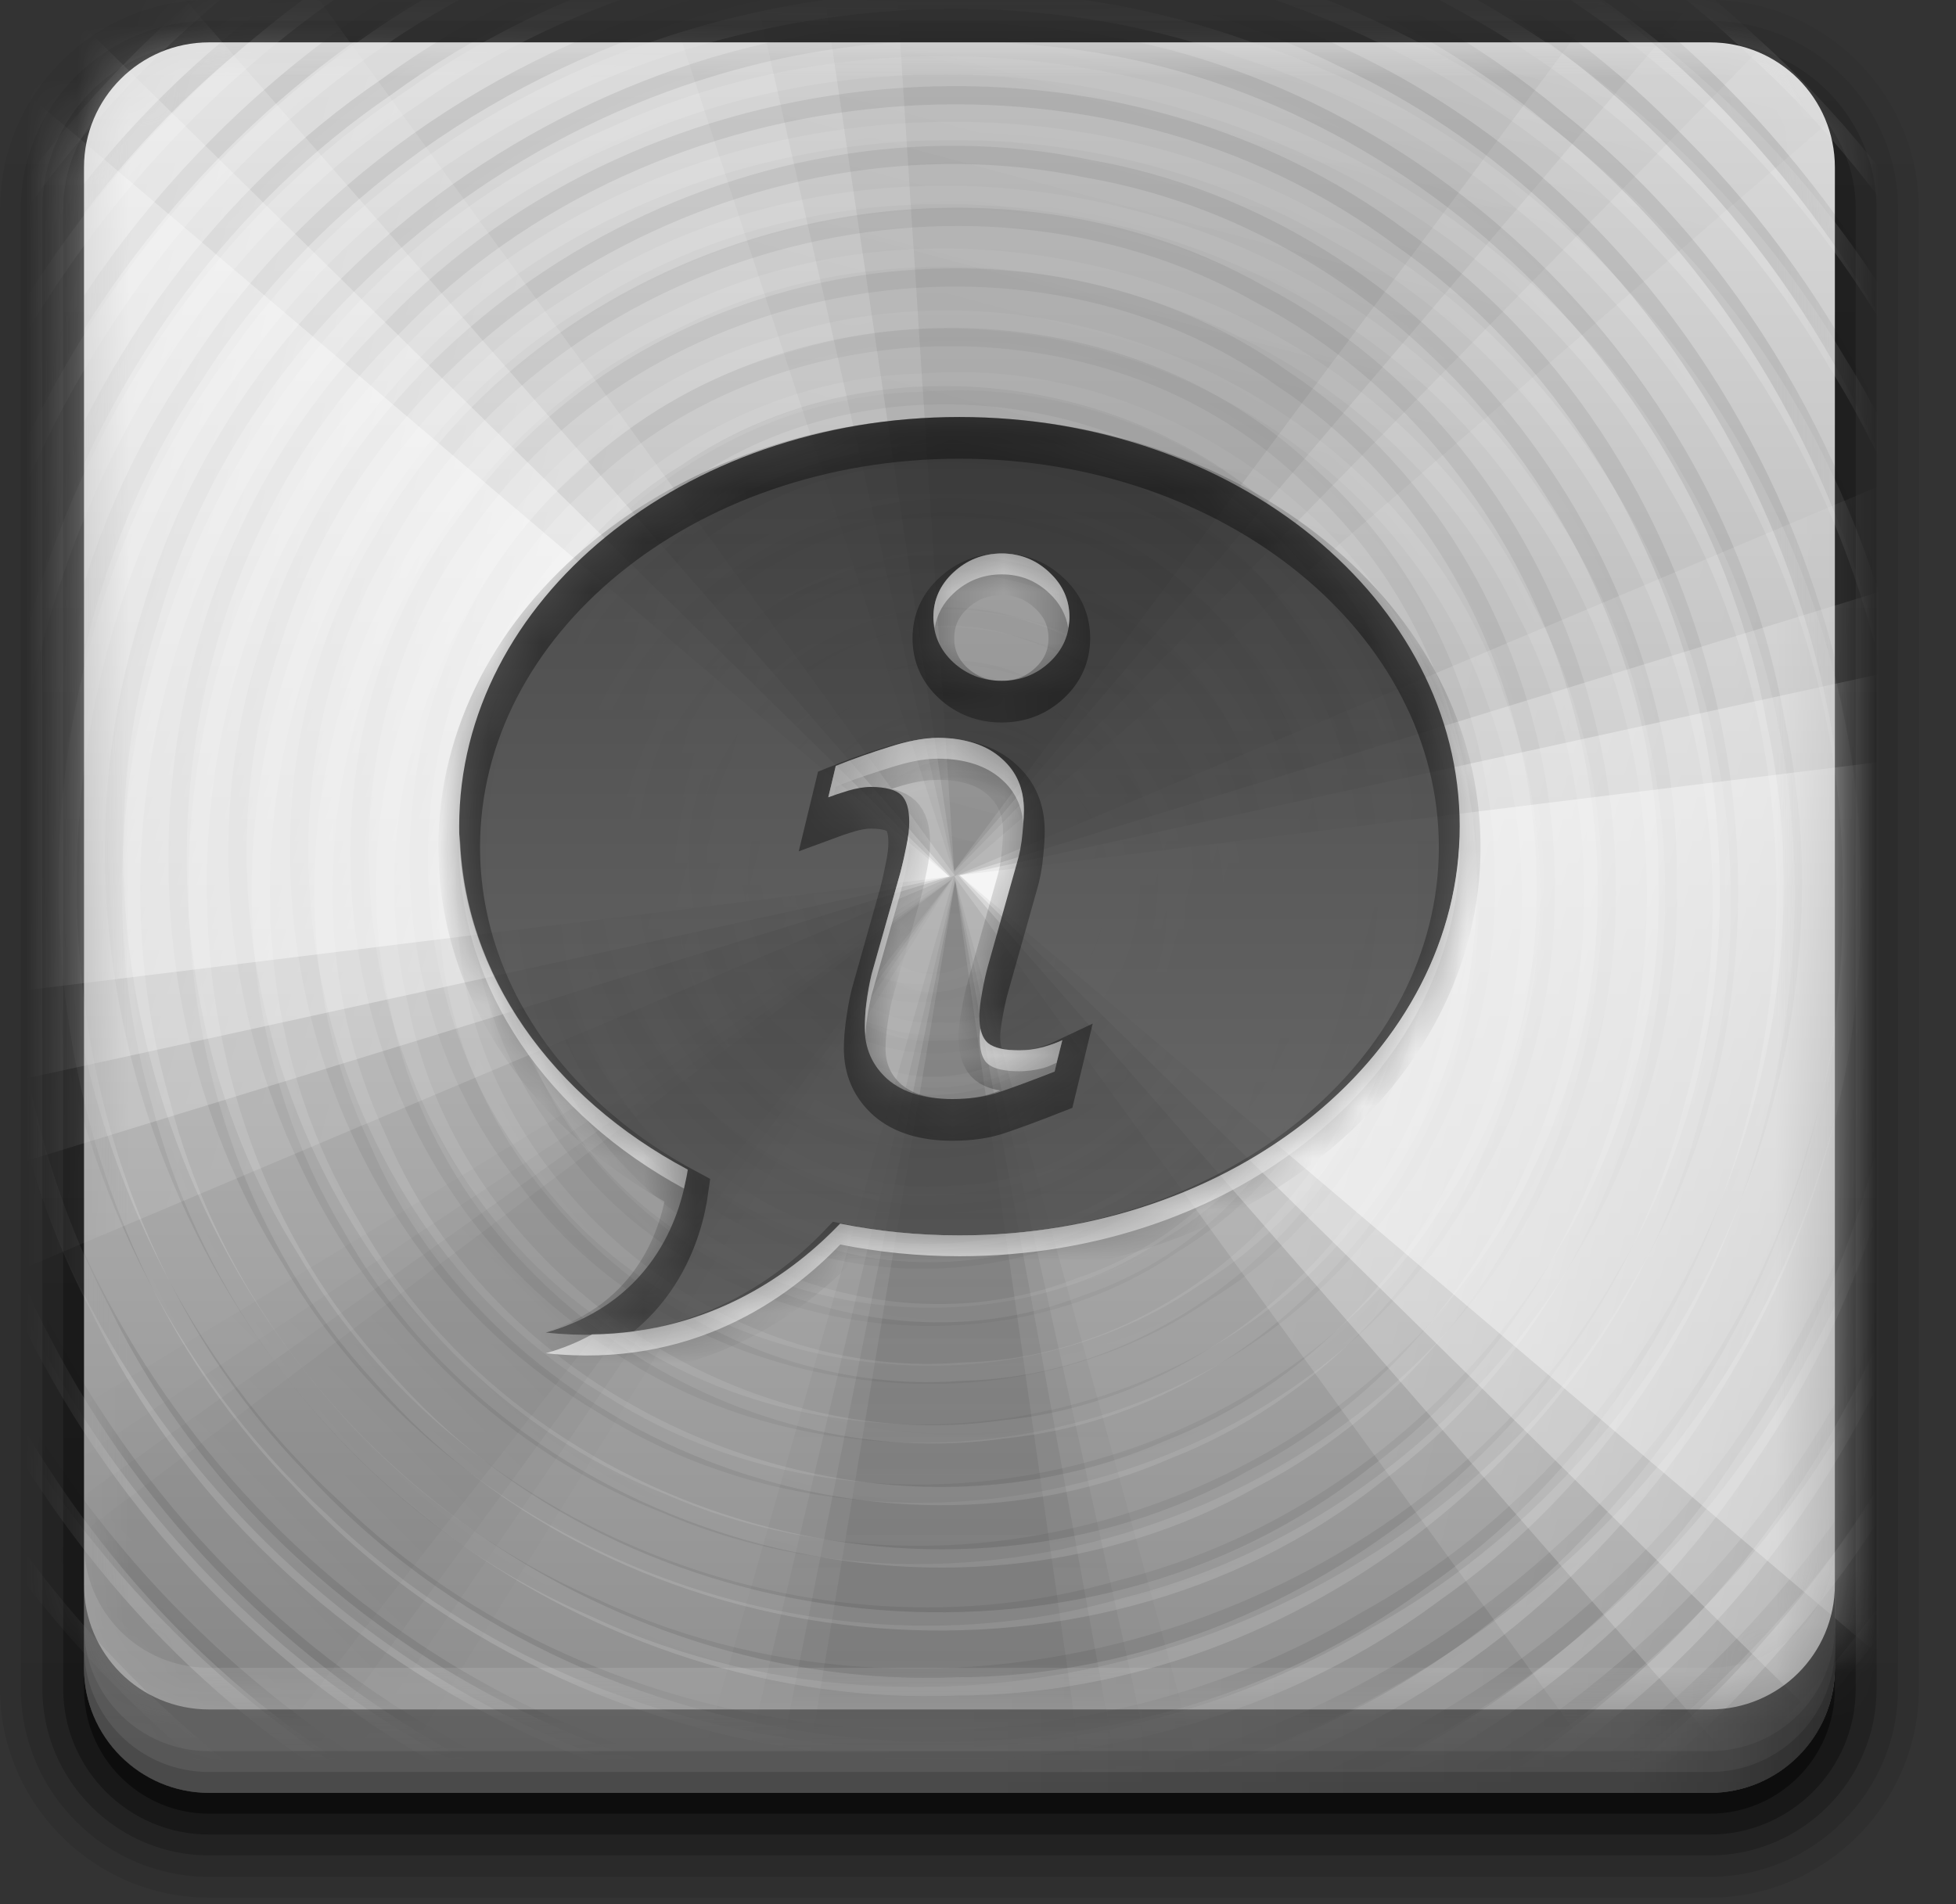 <svg width="38" height="37" viewBox="0 0 38 37" fill="none" xmlns="http://www.w3.org/2000/svg">
<rect x="0" y="0" width="38" height="37" fill="#333333" stroke="none"/>
<g id="&#240;&#159;&#166;&#134; icon &#34;help about&#34;">
<g id="Group">
<g id="Group_2">
<path id="Vector" opacity="0.08" d="M4.062 36.874C1.83 36.874 0 35.044 0 32.812V4.062C0 1.83 1.83 2.67029e-05 4.062 2.67029e-05H33.217C35.449 2.67029e-05 37.279 1.83 37.279 4.062V32.812C37.279 35.044 35.449 36.874 33.217 36.874H4.062Z" fill="url(#paint0_linear_9_1631)"/>
<path id="Vector_2" opacity="0.1" d="M4.062 36.469C2.049 36.469 0.405 34.825 0.405 32.812V4.062C0.405 2.049 2.049 0.405 4.062 0.405H33.217C35.23 0.405 36.874 2.049 36.874 4.062V32.812C36.874 34.825 35.23 36.469 33.217 36.469H4.062Z" fill="url(#paint1_linear_9_1631)"/>
<path id="Vector_3" opacity="0.2" d="M4.062 36.052C2.277 36.052 0.823 34.598 0.823 32.812V4.062C0.823 2.277 2.277 0.822 4.062 0.822H33.217C35.003 0.822 36.457 2.277 36.457 4.062V32.812C36.457 34.598 35.003 36.052 33.217 36.052H4.062Z" fill="url(#paint2_linear_9_1631)"/>
<path id="Vector_4" opacity="0.3" d="M33.217 35.647H4.062C2.497 35.647 1.228 34.378 1.228 32.812V4.062C1.228 2.497 2.497 1.227 4.062 1.227H33.217C34.783 1.227 36.052 2.497 36.052 4.062V32.812C36.052 34.378 34.783 35.647 33.217 35.647Z" fill="url(#paint3_linear_9_1631)"/>
</g>
<path id="Vector_5" opacity="0.45" d="M33.217 35.242H4.062C2.72 35.242 1.632 34.154 1.632 32.812V3.657C1.632 2.315 2.72 1.227 4.062 1.227H33.217C34.559 1.227 35.647 2.315 35.647 3.657V32.812C35.647 34.154 34.559 35.242 33.217 35.242Z" fill="url(#paint4_linear_9_1631)"/>
</g>
<path id="Vector_6" d="M33.217 0.823H4.062C2.72 0.823 1.632 1.91 1.632 3.252V32.407C1.632 33.749 2.72 34.837 4.062 34.837H33.217C34.559 34.837 35.647 33.749 35.647 32.407V3.252C35.647 1.91 34.559 0.823 33.217 0.823Z" fill="url(#paint5_linear_9_1631)"/>
<g id="Clip path group">
<mask id="mask0_9_1631" style="mask-type:luminance" maskUnits="userSpaceOnUse" x="1" y="0" width="35" height="34">
<g id="u">
<path id="Vector_7" d="M33.217 0.823H4.062C2.72 0.823 1.632 1.91 1.632 3.252V30.788C1.632 32.13 2.72 33.217 4.062 33.217H33.217C34.559 33.217 35.647 32.13 35.647 30.788V3.252C35.647 1.91 34.559 0.823 33.217 0.823Z" fill="white"/>
</g>
</mask>
<g mask="url(#mask0_9_1631)">
<g id="Group_3">
<g id="Group_4" opacity="0.9">
<path id="Vector_8" opacity="0.05" d="M25.119 41.033C20.702 41.912 16.105 41.894 11.699 40.98L18.539 17.02L25.119 41.033Z" fill="url(#paint6_linear_9_1631)"/>
<path id="Vector_9" opacity="0.07" d="M23.91 41.325C20.248 41.913 16.488 41.892 12.836 41.266L18.553 17.092L23.91 41.325Z" fill="url(#paint7_linear_9_1631)"/>
<path id="Vector_10" opacity="0.1" d="M22.992 41.483C19.916 41.89 16.782 41.871 13.713 41.427L18.557 17.116L22.992 41.483Z" fill="url(#paint8_linear_9_1631)"/>
<path id="Vector_11" opacity="0.1" d="M22.043 41.595C19.532 41.855 16.992 41.833 14.488 41.53L18.557 17.116L22.043 41.595Z" fill="url(#paint9_linear_9_1631)"/>
</g>
<g id="Group_5">
<path id="Vector_12" opacity="0.2" d="M19.223 18.704C16.449 20.606 15.063 15.068 18.366 15.133C21.622 14.958 21.319 20.18 18.259 20.042C15.903 20.222 14.475 17.148 15.955 15.377C17.46 13.165 21.277 14.127 21.699 16.726C22.418 19.425 19.356 21.95 16.825 20.825C13.896 19.883 13.493 15.521 16.003 13.874C18.652 11.799 22.973 14.05 22.835 17.405C23.026 20.634 19.355 23.099 16.417 21.809C12.915 20.658 12.193 15.56 15 13.295C17.715 10.746 22.691 12.213 23.664 15.788C24.846 19.172 22.132 23.151 18.529 23.216C14.867 23.561 11.565 19.996 12.204 16.369C12.561 12.624 16.689 9.989 20.248 11.142C24.091 12.067 26.159 16.768 24.45 20.282C22.913 24.126 17.722 25.526 14.341 23.252C10.487 21.01 9.943 15.167 13.044 12.067C16.232 8.484 22.62 9.258 25.014 13.359C27.677 17.394 25.567 23.489 20.973 25.007C16.456 26.785 10.844 23.714 10.035 18.894C8.94 14.137 12.642 8.977 17.549 8.646C22.408 8.017 27.237 12.056 27.333 16.986C27.721 21.873 23.61 26.551 18.68 26.653C13.637 27.052 8.81 22.808 8.706 17.719C8.296 12.518 12.673 7.541 17.921 7.435C23.282 7.012 28.407 11.531 28.516 16.934C28.919 22.182 24.747 27.258 19.498 27.774C14.258 28.53 8.805 24.833 7.763 19.602C6.453 14.234 9.834 8.199 15.196 6.703C20.684 4.926 27.222 8.093 29.063 13.6C31.162 19.135 28.235 25.988 22.697 28.165C17.039 30.647 9.741 27.83 7.327 22.113C4.635 16.376 7.347 8.827 13.139 6.202C18.947 3.295 26.747 5.891 29.589 11.751C32.719 17.624 30.249 25.673 24.329 28.739C18.398 32.098 10.101 29.764 6.807 23.792C3.211 17.812 5.398 9.268 11.414 5.739C17.331 1.974 25.932 3.849 29.795 9.686C33.968 15.531 32.466 24.412 26.714 28.665C21.06 33.157 12.124 32.176 7.424 26.754C2.573 21.526 2.713 12.766 7.429 7.5C11.859 2.2 20.115 1.048 25.991 4.541C31.832 7.723 34.732 15.093 32.911 21.443C31.35 27.865 25.193 32.753 18.576 32.769C11.636 33.048 4.835 28.186 3.121 21.405C1.013 14.113 4.884 5.614 11.921 2.642C19.193 -0.721 28.678 2.316 32.557 9.351C36.733 16.369 34.567 26.265 27.884 30.94C21.318 35.85 11.29 34.742 5.795 28.719C0.271 23.029 -0.133 13.464 4.508 7.124C8.733 0.94 17.233 -1.561 24.217 0.972C31.149 3.202 36.121 10.182 35.971 17.462C36.077 25.098 30.789 32.493 23.386 34.567C15.282 37.11 5.684 33.142 1.956 25.458C-2.197 17.529 0.546 6.831 8.018 1.896C15.348 -3.273 26.243 -1.934 32.259 4.66C38.285 10.885 38.843 21.271 33.94 28.32C29.582 35.02 20.739 38.112 13.103 35.935C5.434 34.034 -0.592 27.008 -1.191 19.113C-2.118 10.551 3.144 1.69 11.291 -1.275C20.02 -4.742 30.903 -1.116 35.671 7.012C40.839 15.257 38.829 27.005 31.331 33.165C24.639 38.96 14.171 39.426 6.821 34.578C-0.088 30.294 -3.769 21.638 -2.281 13.673C-1.061 5.67 5.186 -1.296 13.071 -3.215C21.848 -5.567 31.916 -1.694 36.656 6.106C41.692 13.968 40.648 24.983 34.466 31.92C29.118 38.2 20.015 40.694 12.148 38.384C4.297 36.301 -2.067 29.52 -3.496 21.502C-5.328 12.449 -1.006 2.465 7.053 -2.145C15.405 -7.183 26.885 -5.822 33.974 0.823C40.392 6.578 42.757 16.152 40.153 24.314C38.653 29.271 35.459 33.705 31.159 36.608" stroke="url(#paint10_radial_9_1631)" stroke-width="0.355"/>
<path id="Vector_13" opacity="0.1" d="M17.526 18.311C14.642 16.931 18.542 13.159 20.058 15.908C21.749 18.505 17.307 20.738 15.966 18.153C14.699 16.299 16.55 13.663 18.711 14.04C21.247 14.228 22.269 17.827 20.33 19.408C18.451 21.282 14.918 19.962 14.641 17.345C14.025 14.486 17.423 12.082 19.971 13.365C22.938 14.56 23.139 19.186 20.311 20.666C17.744 22.358 13.971 20.508 13.636 17.477C12.92 14.047 16.772 11.03 19.971 12.264C23.359 13.288 24.516 18.08 22.036 20.58C19.813 23.161 15.248 22.818 13.482 19.883C11.458 17.034 12.823 12.622 16.112 11.424C19.364 9.938 23.495 12.084 24.237 15.561C25.302 19.163 22.415 23.099 18.711 23.362C14.817 23.924 11.198 20.317 11.463 16.453C11.476 12.216 16.027 8.992 20.052 10.071C24.516 10.992 26.915 16.618 24.677 20.537C22.622 24.646 16.602 25.806 13.17 22.746C9.56 19.873 9.421 13.795 13.003 10.838C16.398 7.677 22.404 8.272 25.008 12.153C27.835 15.854 26.806 21.748 22.793 24.169C18.956 26.811 13.152 25.651 10.726 21.641C8 17.68 9.199 11.69 13.339 9.186C17.424 6.378 23.602 7.615 26.182 11.884C29.078 16.095 27.794 22.461 23.398 25.118C19.271 27.944 13.111 26.922 10.192 22.847C7.079 18.894 7.53 12.648 11.341 9.305C15.137 5.675 21.711 5.591 25.489 9.293C29.56 12.966 30.06 19.852 26.402 23.984C22.845 28.342 15.813 29.19 11.39 25.665C6.658 22.188 5.509 14.842 9.067 10.139C12.51 5.198 20.012 3.842 24.925 7.362C30.078 10.761 31.647 18.414 28.175 23.538C24.828 28.905 17.029 30.697 11.693 27.281C6.11 23.997 4.088 16.058 7.438 10.509C10.651 4.708 18.723 2.448 24.486 5.722C30.397 8.803 32.941 16.773 29.972 22.727C27.144 28.939 19.121 31.923 12.887 29.209C6.504 26.691 3.064 18.87 5.294 12.425C7.292 5.947 14.568 1.9 21.143 3.279C27.61 4.407 32.481 10.655 32.399 17.151C32.556 23.47 27.868 29.36 21.776 30.878C15.749 32.645 8.799 29.9 5.642 24.462C2.115 18.882 2.885 10.974 7.651 6.341C12.651 1.141 21.486 0.289 27.276 4.668C33.499 9.056 35.507 18.305 31.56 24.841C27.768 31.613 18.594 34.532 11.571 31.253C4.409 28.183 0.556 19.403 2.902 12.018C4.96 4.767 12.641 -0.111 20.065 0.696C27.162 1.235 33.26 7.043 34.493 13.995C35.952 20.76 32.57 28.169 26.506 31.505C20.272 35.221 11.673 34.382 6.448 29.275C0.504 23.813 -0.791 14.028 3.762 7.308C8.314 0.122 18.423 -2.704 26.035 1.101C33.773 4.678 37.849 14.281 35.279 22.367C33.02 30.285 24.736 35.679 16.605 34.993C9.019 34.59 2.272 28.781 0.435 21.461C-1.645 14.246 1.275 5.947 7.488 1.703C14.096 -3.128 23.889 -3.008 30.201 2.288C37.202 7.825 39.389 18.505 34.965 26.293C30.634 34.464 20.01 38.392 11.377 35.148C3.428 32.393 -1.93 23.999 -1.433 15.647C-1.19 7.924 4.185 0.781 11.448 -1.779C18.615 -4.578 27.317 -2.746 32.643 2.831C38.75 8.938 40.346 19.065 36.178 26.672C32.101 34.554 22.539 38.928 13.892 37.136C6.182 35.719 -0.197 29.412 -2.034 21.84C-4.05 14.387 -1.493 5.927 4.427 0.941C11.008 -4.869 21.279 -6.056 28.903 -1.614C37.018 2.867 41.353 12.963 39.253 21.954C37.565 29.972 30.809 36.468 22.854 38.204C18.061 39.324 12.894 38.802 8.462 36.643" stroke="url(#paint11_radial_9_1631)" stroke-width="0.355"/>
</g>
<g id="Group_6" opacity="0.9">
<path id="Vector_14" opacity="0.2" d="M46.572 5.197C44.174 17.539 40.777 30.144 36.656 41.996L18.541 17.029L46.572 5.197Z" fill="url(#paint12_linear_9_1631)"/>
<path id="Vector_15" opacity="0.4" d="M45.965 8.588C43.841 18.784 41.058 29.093 37.768 38.949L18.62 17.012L45.965 8.588Z" fill="url(#paint13_linear_9_1631)"/>
<path id="Vector_16" opacity="0.6" d="M45.443 11.146C43.575 19.691 41.253 28.281 38.568 36.586L18.646 17.007L45.443 11.146Z" fill="url(#paint14_linear_9_1631)"/>
<path id="Vector_17" opacity="0.8" d="M44.853 13.78C43.258 20.735 41.37 27.697 39.237 34.488L18.646 17.007L44.853 13.78Z" fill="url(#paint15_linear_9_1631)"/>
</g>
<g id="Group_7" opacity="0.5">
<path id="Vector_18" opacity="0.05" d="M5.524 37.962C2.243 35.922 -0.514 33.14 -2.523 29.839L18.541 17.018L5.524 37.962Z" fill="url(#paint16_linear_9_1631)"/>
<path id="Vector_19" opacity="0.07" d="M4.59 37.44C1.969 35.649 -0.282 33.37 -2.039 30.726L18.498 17.077L4.59 37.44Z" fill="url(#paint17_linear_9_1631)"/>
<path id="Vector_20" opacity="0.1" d="M3.925 36.999C1.784 35.433 -0.09 33.532 -1.625 31.369L18.483 17.096L3.925 36.999Z" fill="url(#paint18_linear_9_1631)"/>
<path id="Vector_21" opacity="0.1" d="M3.274 36.506C1.578 35.177 0.063 33.631 -1.231 31.908L18.483 17.096L3.274 36.506Z" fill="url(#paint19_linear_9_1631)"/>
</g>
<g id="Group_8" opacity="0.8">
<path id="Vector_22" opacity="0.05" d="M9.637 -10.227C20.02 -8.354 30.587 -5.504 40.484 -1.907L18.552 17.022L9.637 -10.227Z" fill="url(#paint20_linear_9_1631)"/>
<path id="Vector_23" opacity="0.07" d="M12.492 -9.764C21.064 -8.076 29.705 -5.739 37.942 -2.883L18.54 16.944L12.492 -9.764Z" fill="url(#paint21_linear_9_1631)"/>
<path id="Vector_24" opacity="0.1" d="M14.643 -9.352C21.823 -7.849 29.024 -5.9 35.968 -3.58L18.537 16.919L14.643 -9.352Z" fill="url(#paint22_linear_9_1631)"/>
<path id="Vector_25" opacity="0.1" d="M16.856 -8.875C22.697 -7.578 28.533 -5.992 34.213 -4.156L18.537 16.919L16.856 -8.875Z" fill="url(#paint23_linear_9_1631)"/>
</g>
<g id="Group_9" opacity="0.9">
<path id="Vector_26" opacity="0.2" d="M-9.486 28.843C-7.088 16.501 -3.691 3.896 0.43 -7.956L18.545 17.01L-9.486 28.843Z" fill="url(#paint24_linear_9_1631)"/>
<path id="Vector_27" opacity="0.4" d="M-8.879 25.451C-6.755 15.256 -3.972 4.947 -0.682 -4.91L18.466 17.028L-8.879 25.451Z" fill="url(#paint25_linear_9_1631)"/>
<path id="Vector_28" opacity="0.6" d="M-8.357 22.894C-6.489 14.349 -4.167 5.759 -1.482 -2.546L18.44 17.032L-8.357 22.894Z" fill="url(#paint26_linear_9_1631)"/>
<path id="Vector_29" opacity="0.8" d="M-7.767 20.26C-6.172 13.305 -4.284 6.343 -2.151 -0.448L18.44 17.032L-7.767 20.26Z" fill="url(#paint27_linear_9_1631)"/>
</g>
</g>
</g>
</g>
<path id="Vector_30" opacity="0.1" d="M1.632 29.978V30.788C1.632 32.134 2.716 33.217 4.062 33.217H33.217C34.563 33.217 35.647 32.134 35.647 30.788V29.978C35.647 31.324 34.563 32.407 33.217 32.407H4.062C2.716 32.407 1.632 31.324 1.632 29.978Z" fill="url(#paint28_linear_9_1631)"/>
<g id="Group_10">
<path id="Vector_31" d="M1.632 30.788V32.407C1.632 33.753 2.716 34.837 4.062 34.837H33.217C34.563 34.837 35.647 33.753 35.647 32.407V30.788C35.647 32.134 34.563 33.217 33.217 33.217H4.062C2.716 33.217 1.632 32.134 1.632 30.788Z" fill="url(#paint29_linear_9_1631)"/>
<path id="Vector_32" opacity="0.1" d="M1.632 31.598V32.407C1.632 33.753 2.716 34.837 4.062 34.837H33.217C34.563 34.837 35.647 33.753 35.647 32.407V31.598C35.647 32.944 34.563 34.027 33.217 34.027H4.062C2.716 34.027 1.632 32.944 1.632 31.598Z" fill="black"/>
<path id="Vector_33" opacity="0.15" d="M1.632 32.002V32.407C1.632 33.753 2.716 34.837 4.062 34.837H33.217C34.563 34.837 35.647 33.753 35.647 32.407V32.002C35.647 33.348 34.563 34.432 33.217 34.432H4.062C2.716 34.432 1.632 33.348 1.632 32.002Z" fill="black"/>
</g>
<path id="Vector_34" opacity="0.8" d="M18.64 8.103C13.272 8.103 8.921 11.663 8.921 16.055C8.921 18.852 10.688 21.31 13.357 22.727C13.255 23.466 12.793 25.274 10.605 25.893C13.439 26.201 15.321 24.819 16.32 23.776C17.064 23.925 17.84 24.006 18.64 24.006C24.007 24.006 28.358 20.446 28.358 16.055C28.358 11.663 24.007 8.103 18.64 8.103ZM19.459 10.754C19.822 10.754 20.132 10.88 20.388 11.122C20.648 11.364 20.775 11.655 20.775 11.996C20.775 12.337 20.648 12.628 20.388 12.87C20.132 13.108 19.822 13.229 19.459 13.229C19.095 13.229 18.78 13.108 18.52 12.87C18.26 12.628 18.133 12.337 18.133 11.996C18.133 11.655 18.26 11.364 18.52 11.122C18.78 10.88 19.095 10.754 19.459 10.754ZM18.225 14.343C18.759 14.343 19.171 14.478 19.459 14.739C19.75 14.995 19.891 15.329 19.891 15.742C19.891 15.827 19.886 15.977 19.864 16.193C19.846 16.408 19.807 16.602 19.753 16.782L19.201 18.742C19.156 18.899 19.117 19.074 19.081 19.276C19.045 19.478 19.026 19.633 19.026 19.736C19.026 19.996 19.084 20.175 19.201 20.27C19.318 20.364 19.521 20.408 19.808 20.408C19.943 20.408 20.098 20.388 20.268 20.343C20.439 20.294 20.56 20.25 20.637 20.215L20.489 20.822C20.045 20.997 19.687 21.128 19.422 21.218C19.157 21.312 18.852 21.356 18.502 21.356C17.963 21.356 17.541 21.229 17.241 20.969C16.945 20.704 16.799 20.37 16.799 19.966C16.799 19.809 16.813 19.649 16.836 19.487C16.858 19.321 16.888 19.133 16.937 18.926L17.489 16.966C17.538 16.777 17.577 16.598 17.609 16.432C17.645 16.262 17.664 16.111 17.664 15.972C17.664 15.721 17.611 15.546 17.508 15.447C17.404 15.349 17.21 15.291 16.919 15.291C16.775 15.291 16.629 15.32 16.477 15.364C16.329 15.409 16.198 15.453 16.09 15.493L16.238 14.886C16.601 14.738 16.955 14.612 17.287 14.509C17.619 14.401 17.929 14.343 18.225 14.343Z" fill="url(#paint30_linear_9_1631)"/>
<path id="Vector_35" opacity="0.6" d="M19.462 10.756C19.099 10.756 18.786 10.881 18.526 11.123C18.265 11.365 18.133 11.655 18.133 11.996C18.133 12.068 18.147 12.131 18.159 12.199C18.201 11.946 18.32 11.719 18.526 11.528C18.786 11.286 19.099 11.161 19.462 11.161C19.826 11.161 20.13 11.286 20.386 11.528C20.591 11.719 20.71 11.946 20.753 12.199C20.764 12.131 20.778 12.068 20.778 11.996C20.778 11.655 20.646 11.365 20.386 11.123C20.13 10.881 19.826 10.756 19.462 10.756ZM18.222 14.337C17.926 14.337 17.618 14.407 17.286 14.514C16.953 14.618 16.599 14.733 16.235 14.881L16.096 15.489C16.125 15.478 16.165 15.462 16.197 15.451L16.235 15.286C16.599 15.138 16.953 15.023 17.286 14.919C17.618 14.812 17.926 14.742 18.222 14.742C18.756 14.742 19.175 14.887 19.462 15.147C19.716 15.37 19.848 15.654 19.88 15.995C19.885 15.907 19.892 15.789 19.892 15.742C19.892 15.329 19.754 14.998 19.462 14.742C19.175 14.482 18.756 14.337 18.222 14.337ZM17.652 16.197C17.643 16.27 17.632 16.357 17.615 16.438C17.583 16.604 17.537 16.781 17.488 16.969L16.931 18.931C16.882 19.137 16.852 19.321 16.83 19.487C16.808 19.649 16.805 19.811 16.805 19.968C16.805 20.021 16.812 20.07 16.817 20.12C16.824 20.044 16.819 19.969 16.83 19.892C16.852 19.726 16.882 19.542 16.931 19.336L17.488 17.374C17.537 17.186 17.583 17.009 17.615 16.843C17.651 16.672 17.665 16.514 17.665 16.375C17.665 16.312 17.659 16.251 17.652 16.197ZM8.934 16.21C8.931 16.293 8.921 16.38 8.921 16.463C8.921 19.234 10.66 21.671 13.287 23.094C13.318 22.958 13.349 22.828 13.363 22.727C10.743 21.335 8.997 18.944 8.934 16.21ZM28.358 16.261C28.225 20.557 23.923 24.005 18.64 24.005C17.84 24.005 17.067 23.926 16.324 23.777C15.434 24.706 13.842 25.895 11.503 25.928C11.241 26.073 10.944 26.199 10.604 26.295C13.438 26.603 15.325 25.225 16.324 24.182C17.067 24.331 17.84 24.41 18.64 24.41C24.007 24.41 28.358 20.855 28.358 16.463C28.358 16.397 28.36 16.327 28.358 16.261ZM19.044 19.981C19.04 20.03 19.032 20.109 19.032 20.145C19.032 20.406 19.08 20.583 19.196 20.677C19.313 20.771 19.517 20.816 19.804 20.816C19.938 20.816 20.101 20.798 20.272 20.753C20.39 20.719 20.453 20.68 20.525 20.652L20.639 20.209C20.563 20.245 20.442 20.299 20.272 20.348C20.101 20.393 19.938 20.411 19.804 20.411C19.517 20.411 19.313 20.366 19.196 20.272C19.121 20.211 19.071 20.112 19.044 19.981Z" fill="white"/>
<g id="Clip path group_2">
<mask id="mask1_9_1631" style="mask-type:luminance" maskUnits="userSpaceOnUse" x="8" y="8" width="21" height="18">
<g id="w">
<path id="Vector_36" d="M18.64 8.103C13.272 8.103 8.921 11.663 8.921 16.055C8.921 18.852 10.688 21.31 13.357 22.727C13.255 23.466 12.793 25.274 10.605 25.893C13.439 26.201 15.321 24.819 16.32 23.776C17.064 23.925 17.84 24.006 18.64 24.006C24.007 24.006 28.358 20.446 28.358 16.055C28.358 11.663 24.007 8.103 18.64 8.103ZM19.459 10.754C19.822 10.754 20.132 10.88 20.388 11.122C20.648 11.364 20.775 11.655 20.775 11.996C20.775 12.337 20.648 12.628 20.388 12.87C20.132 13.108 19.822 13.229 19.459 13.229C19.095 13.229 18.78 13.108 18.52 12.87C18.26 12.628 18.133 12.337 18.133 11.996C18.133 11.655 18.26 11.364 18.52 11.122C18.78 10.88 19.095 10.754 19.459 10.754ZM18.225 14.343C18.759 14.343 19.171 14.478 19.459 14.739C19.75 14.995 19.891 15.329 19.891 15.742C19.891 15.827 19.886 15.977 19.864 16.193C19.846 16.408 19.807 16.602 19.753 16.782L19.201 18.742C19.156 18.899 19.117 19.074 19.081 19.276C19.045 19.478 19.026 19.633 19.026 19.736C19.026 19.996 19.084 20.175 19.201 20.27C19.318 20.364 19.521 20.408 19.808 20.408C19.943 20.408 20.098 20.388 20.268 20.343C20.439 20.294 20.56 20.25 20.637 20.215L20.489 20.822C20.045 20.997 19.687 21.128 19.422 21.218C19.157 21.312 18.852 21.356 18.502 21.356C17.963 21.356 17.541 21.229 17.241 20.969C16.945 20.704 16.799 20.37 16.799 19.966C16.799 19.809 16.813 19.649 16.836 19.487C16.858 19.321 16.888 19.133 16.937 18.926L17.489 16.966C17.538 16.777 17.577 16.598 17.609 16.432C17.645 16.262 17.664 16.111 17.664 15.972C17.664 15.721 17.611 15.546 17.508 15.447C17.404 15.349 17.21 15.291 16.919 15.291C16.775 15.291 16.629 15.32 16.477 15.364C16.329 15.409 16.198 15.453 16.09 15.493L16.238 14.886C16.601 14.738 16.955 14.612 17.287 14.509C17.619 14.401 17.929 14.343 18.225 14.343Z" fill="white"/>
</g>
</mask>
<g mask="url(#mask1_9_1631)">
<path id="Vector_37" opacity="0.4" d="M18.639 8.508C13.272 8.508 8.921 12.068 8.921 16.46C8.921 19.257 10.688 21.715 13.357 23.132C13.255 23.871 12.793 25.679 10.605 26.298C13.439 26.606 15.321 25.224 16.32 24.181C17.063 24.33 17.84 24.411 18.639 24.411C24.007 24.411 28.358 20.851 28.358 16.46C28.358 12.068 24.007 8.508 18.639 8.508ZM19.458 11.159C19.822 11.159 20.132 11.284 20.388 11.527C20.648 11.769 20.774 12.06 20.774 12.401C20.774 12.742 20.648 13.033 20.388 13.275C20.132 13.513 19.822 13.634 19.458 13.634C19.095 13.634 18.78 13.513 18.52 13.275C18.259 13.033 18.133 12.742 18.133 12.401C18.133 12.06 18.259 11.769 18.52 11.527C18.78 11.284 19.095 11.159 19.458 11.159ZM18.225 14.748C18.759 14.748 19.171 14.883 19.458 15.144C19.75 15.399 19.891 15.734 19.891 16.147C19.891 16.232 19.886 16.382 19.863 16.598C19.845 16.813 19.807 17.007 19.753 17.187L19.201 19.147C19.156 19.304 19.117 19.479 19.081 19.681C19.045 19.883 19.026 20.038 19.026 20.141C19.026 20.401 19.084 20.58 19.201 20.675C19.317 20.769 19.521 20.813 19.808 20.813C19.943 20.813 20.098 20.793 20.268 20.748C20.439 20.699 20.56 20.655 20.636 20.619L20.489 21.227C20.045 21.402 19.686 21.533 19.422 21.623C19.157 21.717 18.851 21.761 18.501 21.761C17.963 21.761 17.541 21.634 17.241 21.374C16.944 21.109 16.799 20.775 16.799 20.371C16.799 20.214 16.813 20.054 16.835 19.892C16.858 19.726 16.887 19.538 16.937 19.331L17.489 17.371C17.538 17.182 17.577 17.003 17.609 16.837C17.645 16.666 17.664 16.516 17.664 16.377C17.664 16.125 17.611 15.951 17.507 15.852C17.404 15.754 17.21 15.696 16.918 15.696C16.775 15.696 16.629 15.725 16.477 15.769C16.328 15.814 16.198 15.858 16.09 15.898L16.237 15.291C16.601 15.143 16.954 15.017 17.287 14.914C17.619 14.806 17.929 14.748 18.225 14.748Z" stroke="black" stroke-width="0.81"/>
</g>
</g>
</g>
<defs>
<linearGradient id="paint0_linear_9_1631" x1="12.111" y1="35.593" x2="12.111" y2="1.13" gradientUnits="userSpaceOnUse">
<stop/>
<stop offset="1" stop-opacity="0.588"/>
</linearGradient>
<linearGradient id="paint1_linear_9_1631" x1="12.111" y1="35.593" x2="12.111" y2="1.13" gradientUnits="userSpaceOnUse">
<stop/>
<stop offset="1" stop-opacity="0.588"/>
</linearGradient>
<linearGradient id="paint2_linear_9_1631" x1="12.111" y1="35.593" x2="12.111" y2="1.13" gradientUnits="userSpaceOnUse">
<stop/>
<stop offset="1" stop-opacity="0.588"/>
</linearGradient>
<linearGradient id="paint3_linear_9_1631" x1="12.111" y1="35.593" x2="12.111" y2="1.13" gradientUnits="userSpaceOnUse">
<stop/>
<stop offset="1" stop-opacity="0.588"/>
</linearGradient>
<linearGradient id="paint4_linear_9_1631" x1="12.262" y1="35.189" x2="12.262" y2="1.131" gradientUnits="userSpaceOnUse">
<stop/>
<stop offset="1" stop-opacity="0.588"/>
</linearGradient>
<linearGradient id="paint5_linear_9_1631" x1="18.64" y1="34.837" x2="18.64" y2="0.818" gradientUnits="userSpaceOnUse">
<stop stop-color="#8C8C8C"/>
<stop offset="1" stop-color="#DCDCDC"/>
</linearGradient>
<linearGradient id="paint6_linear_9_1631" x1="18.543" y1="17.117" x2="18.543" y2="49.511" gradientUnits="userSpaceOnUse">
<stop/>
<stop offset="1" stop-opacity="0"/>
</linearGradient>
<linearGradient id="paint7_linear_9_1631" x1="18.543" y1="17.117" x2="18.543" y2="49.511" gradientUnits="userSpaceOnUse">
<stop/>
<stop offset="1" stop-opacity="0"/>
</linearGradient>
<linearGradient id="paint8_linear_9_1631" x1="18.543" y1="17.117" x2="18.543" y2="49.511" gradientUnits="userSpaceOnUse">
<stop/>
<stop offset="1" stop-opacity="0"/>
</linearGradient>
<linearGradient id="paint9_linear_9_1631" x1="18.543" y1="17.117" x2="18.543" y2="49.511" gradientUnits="userSpaceOnUse">
<stop/>
<stop offset="1" stop-opacity="0"/>
</linearGradient>
<radialGradient id="paint10_radial_9_1631" cx="0" cy="0" r="1" gradientUnits="userSpaceOnUse" gradientTransform="translate(18.64 17.02) scale(22.739 22.397)">
<stop stop-color="white" stop-opacity="0"/>
<stop offset="1" stop-color="white"/>
</radialGradient>
<radialGradient id="paint11_radial_9_1631" cx="0" cy="0" r="1" gradientUnits="userSpaceOnUse" gradientTransform="translate(18.532 17.234) scale(21.432 21.728)">
<stop stop-opacity="0"/>
<stop offset="1"/>
</radialGradient>
<linearGradient id="paint12_linear_9_1631" x1="18.636" y1="17.045" x2="49.927" y2="25.429" gradientUnits="userSpaceOnUse">
<stop stop-color="white"/>
<stop offset="1" stop-color="white" stop-opacity="0"/>
</linearGradient>
<linearGradient id="paint13_linear_9_1631" x1="18.636" y1="17.045" x2="49.927" y2="25.429" gradientUnits="userSpaceOnUse">
<stop stop-color="white"/>
<stop offset="1" stop-color="white" stop-opacity="0"/>
</linearGradient>
<linearGradient id="paint14_linear_9_1631" x1="18.636" y1="17.045" x2="49.927" y2="25.429" gradientUnits="userSpaceOnUse">
<stop stop-color="white"/>
<stop offset="1" stop-color="white" stop-opacity="0"/>
</linearGradient>
<linearGradient id="paint15_linear_9_1631" x1="18.636" y1="17.045" x2="49.927" y2="25.429" gradientUnits="userSpaceOnUse">
<stop stop-color="white"/>
<stop offset="1" stop-color="white" stop-opacity="0"/>
</linearGradient>
<linearGradient id="paint16_linear_9_1631" x1="18.475" y1="17.088" x2="-4.432" y2="39.995" gradientUnits="userSpaceOnUse">
<stop/>
<stop offset="1" stop-opacity="0"/>
</linearGradient>
<linearGradient id="paint17_linear_9_1631" x1="18.475" y1="17.088" x2="-4.432" y2="39.995" gradientUnits="userSpaceOnUse">
<stop/>
<stop offset="1" stop-opacity="0"/>
</linearGradient>
<linearGradient id="paint18_linear_9_1631" x1="18.474" y1="17.088" x2="-4.432" y2="39.995" gradientUnits="userSpaceOnUse">
<stop/>
<stop offset="1" stop-opacity="0"/>
</linearGradient>
<linearGradient id="paint19_linear_9_1631" x1="18.474" y1="17.088" x2="-4.432" y2="39.995" gradientUnits="userSpaceOnUse">
<stop/>
<stop offset="1" stop-opacity="0"/>
</linearGradient>
<linearGradient id="paint20_linear_9_1631" x1="18.569" y1="16.926" x2="26.953" y2="-14.364" gradientUnits="userSpaceOnUse">
<stop/>
<stop offset="1" stop-opacity="0"/>
</linearGradient>
<linearGradient id="paint21_linear_9_1631" x1="18.569" y1="16.926" x2="26.953" y2="-14.364" gradientUnits="userSpaceOnUse">
<stop/>
<stop offset="1" stop-opacity="0"/>
</linearGradient>
<linearGradient id="paint22_linear_9_1631" x1="18.569" y1="16.926" x2="26.953" y2="-14.365" gradientUnits="userSpaceOnUse">
<stop/>
<stop offset="1" stop-opacity="0"/>
</linearGradient>
<linearGradient id="paint23_linear_9_1631" x1="18.569" y1="16.926" x2="26.953" y2="-14.365" gradientUnits="userSpaceOnUse">
<stop/>
<stop offset="1" stop-opacity="0"/>
</linearGradient>
<linearGradient id="paint24_linear_9_1631" x1="18.45" y1="16.995" x2="-12.841" y2="8.61" gradientUnits="userSpaceOnUse">
<stop stop-color="white"/>
<stop offset="1" stop-color="white" stop-opacity="0"/>
</linearGradient>
<linearGradient id="paint25_linear_9_1631" x1="18.45" y1="16.995" x2="-12.841" y2="8.61" gradientUnits="userSpaceOnUse">
<stop stop-color="white"/>
<stop offset="1" stop-color="white" stop-opacity="0"/>
</linearGradient>
<linearGradient id="paint26_linear_9_1631" x1="18.45" y1="16.995" x2="-12.841" y2="8.61" gradientUnits="userSpaceOnUse">
<stop stop-color="white"/>
<stop offset="1" stop-color="white" stop-opacity="0"/>
</linearGradient>
<linearGradient id="paint27_linear_9_1631" x1="18.45" y1="16.995" x2="-12.841" y2="8.61" gradientUnits="userSpaceOnUse">
<stop stop-color="white"/>
<stop offset="1" stop-color="white" stop-opacity="0"/>
</linearGradient>
<linearGradient id="paint28_linear_9_1631" x1="18.64" y1="31.598" x2="44.605" y2="31.782" gradientUnits="userSpaceOnUse">
<stop stop-color="white"/>
<stop offset="1" stop-color="white" stop-opacity="0"/>
</linearGradient>
<linearGradient id="paint29_linear_9_1631" x1="35.647" y1="34.027" x2="18.64" y2="34.027" gradientUnits="userSpaceOnUse">
<stop stop-opacity="0.588"/>
<stop offset="0.118" stop-opacity="0.471"/>
<stop offset="0.238" stop-opacity="0.392"/>
<stop offset="1" stop-opacity="0.314"/>
</linearGradient>
<linearGradient id="paint30_linear_9_1631" x1="15.805" y1="7.895" x2="15.805" y2="27.332" gradientUnits="userSpaceOnUse">
<stop stop-color="#1E1E1E"/>
<stop offset="1" stop-color="#505050"/>
</linearGradient>
</defs>
</svg>
